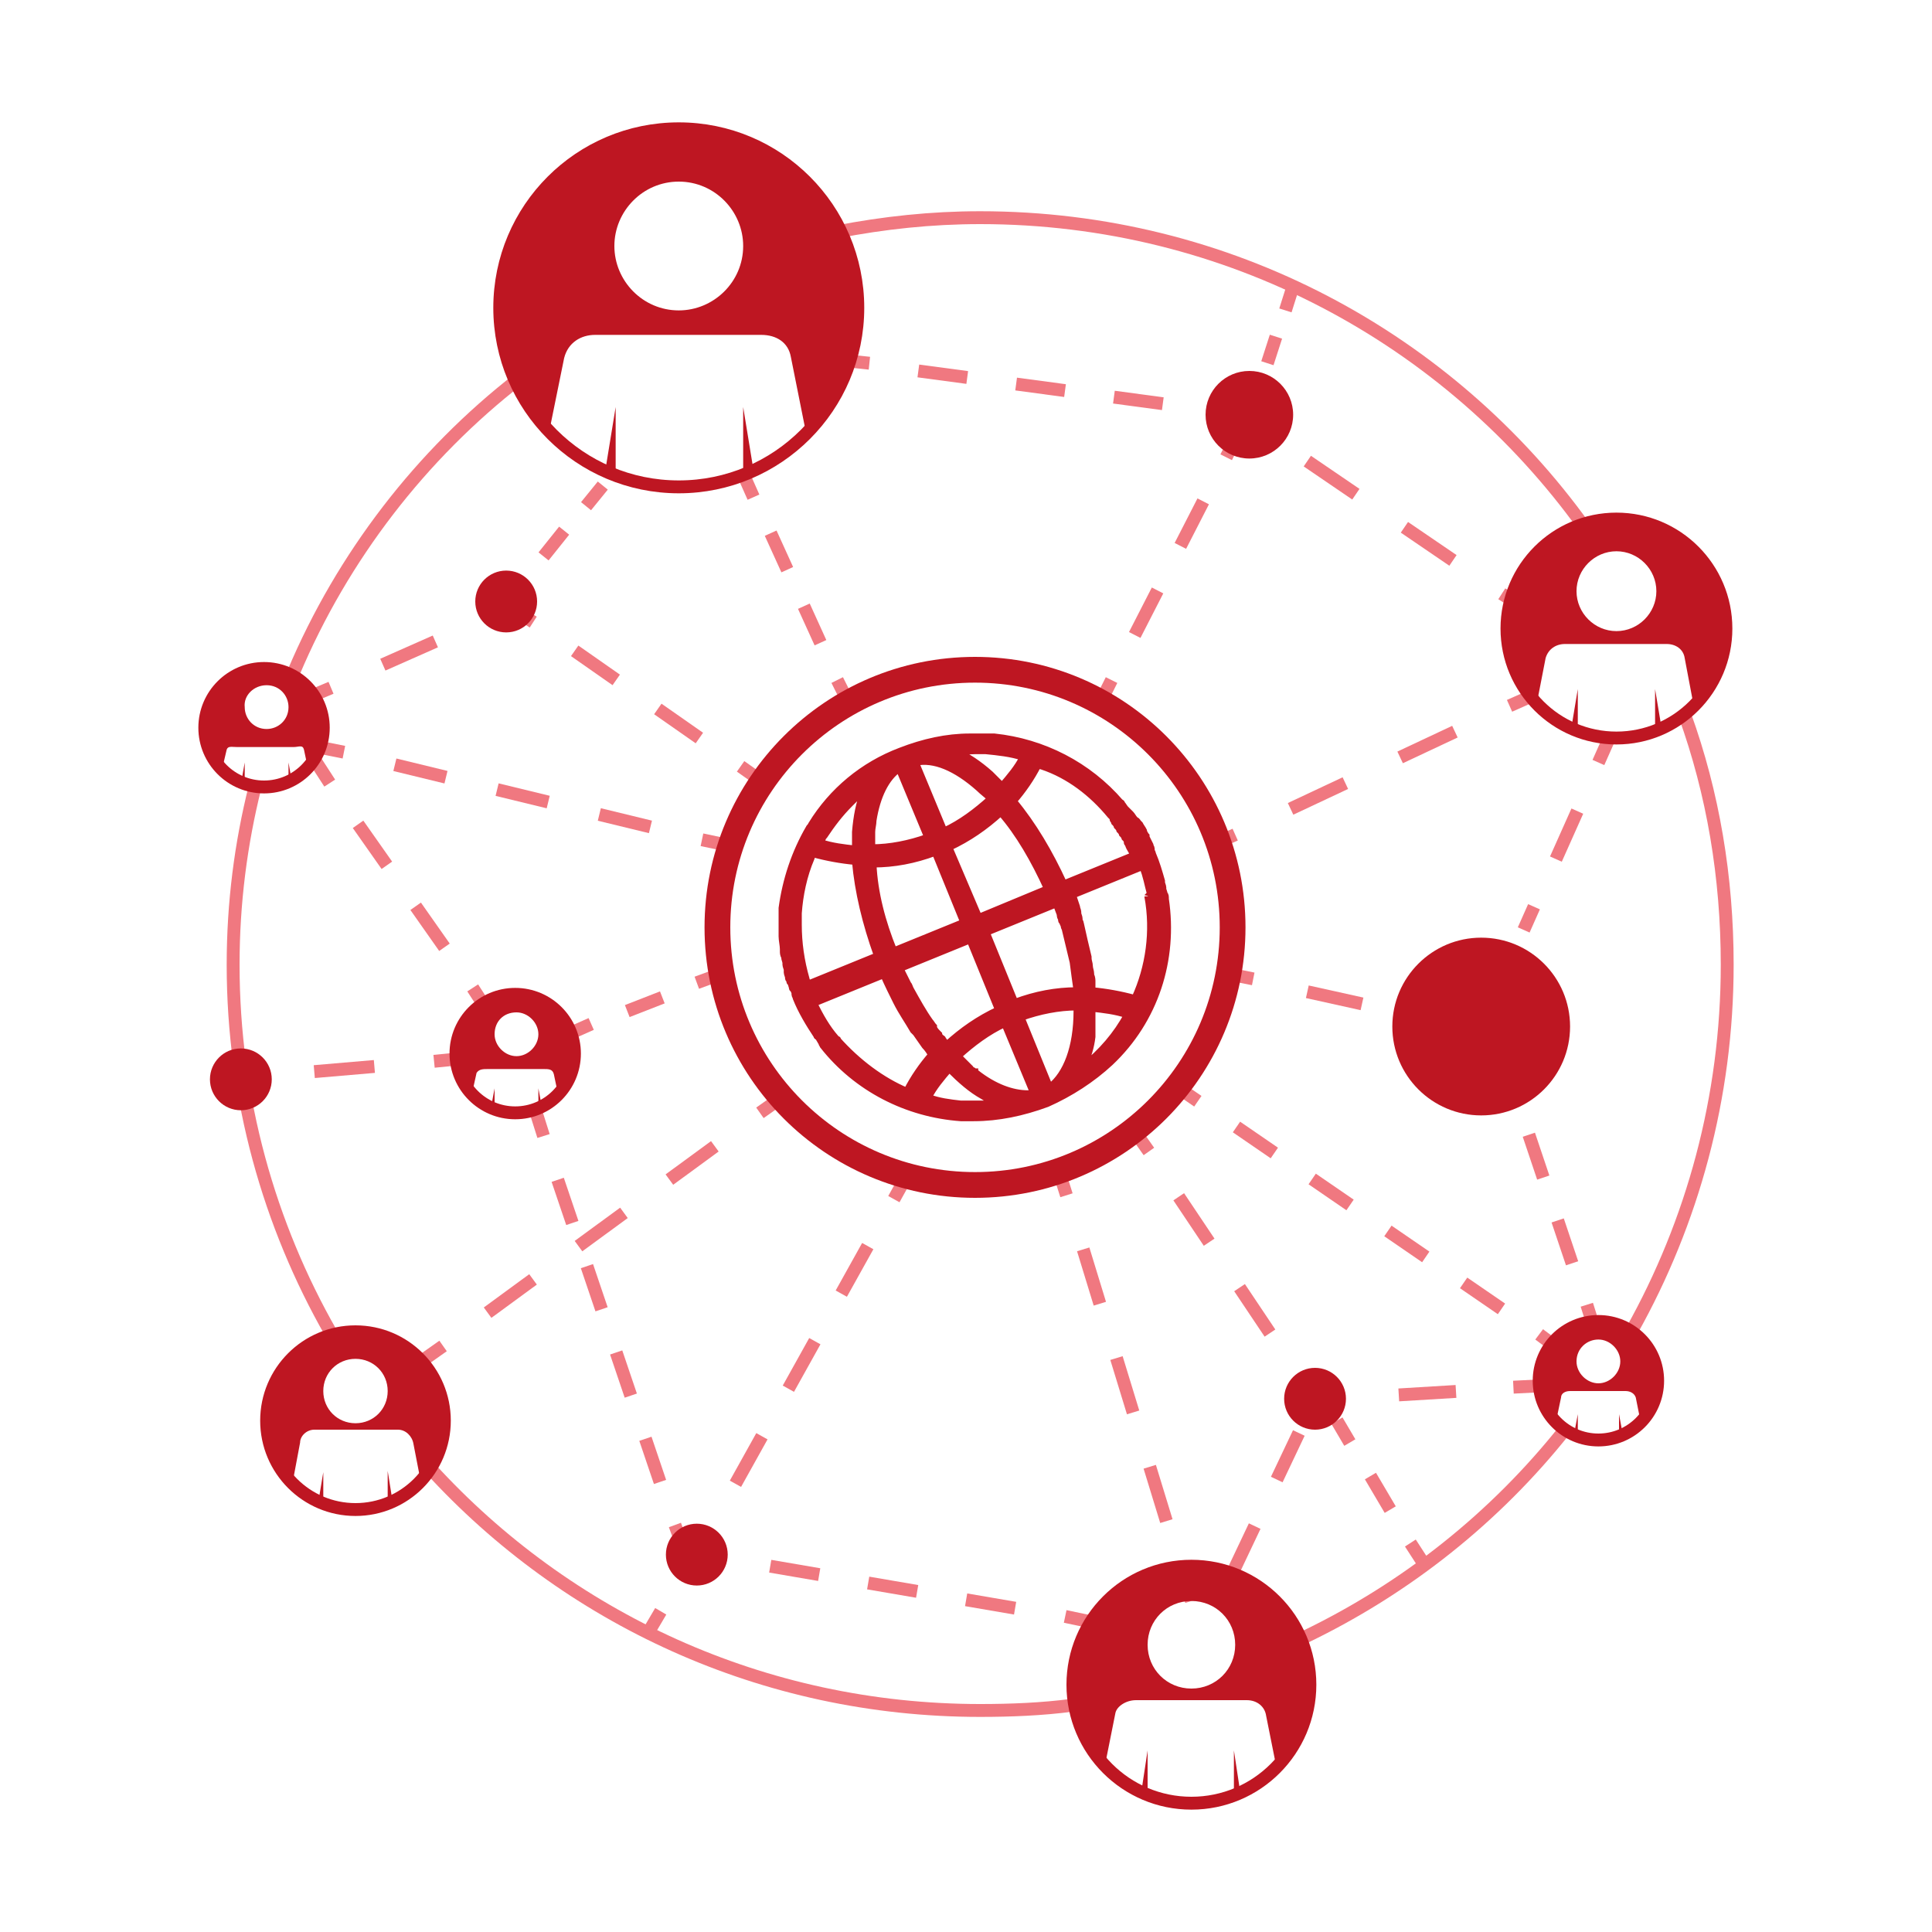 <?xml version="1.0" encoding="utf-8"?>
<!-- Generator: Adobe Illustrator 19.0.1, SVG Export Plug-In . SVG Version: 6.00 Build 0)  -->
<svg version="1.1" id="_x30_3_x5F_ad" xmlns="http://www.w3.org/2000/svg" xmlns:xlink="http://www.w3.org/1999/xlink" x="0px"
	 y="0px" viewBox="0 0 150 150" style="enable-background:new 0 0 150 150;" xml:space="preserve">
<style type="text/css">
	.st0{fill:none;stroke:#F07880;stroke-miterlimit:10;}
	.st1{fill:#F9FAFA;}
	.st2{fill:none;stroke:#F07880;stroke-miterlimit:10;stroke-dasharray:3.114,3.114;}
	.st3{fill:none;stroke:#F07880;stroke-miterlimit:10;stroke-dasharray:3.886,3.886;}
	.st4{fill:none;stroke:#F07880;stroke-miterlimit:10;stroke-dasharray:4.373,4.373;}
	.st5{fill:none;stroke:#F07880;stroke-miterlimit:10;stroke-dasharray:4.084,4.084;}
	.st6{fill:none;stroke:#F07880;stroke-miterlimit:10;stroke-dasharray:4.699,4.699;}
	.st7{fill:none;stroke:#F07880;stroke-miterlimit:10;stroke-dasharray:4.348,4.348;}
	.st8{fill:none;stroke:#F07880;stroke-miterlimit:10;stroke-dasharray:4.413,4.413;}
	.st9{fill:none;stroke:#F07880;stroke-miterlimit:10;stroke-dasharray:3.889,3.889;}
	.st10{fill:none;stroke:#F07880;stroke-miterlimit:10;stroke-dasharray:4.08,4.08;}
	.st11{fill:none;stroke:#F07880;stroke-miterlimit:10;stroke-dasharray:3.51,3.51;}
	.st12{fill:none;stroke:#F07880;stroke-miterlimit:10;stroke-dasharray:3.565,3.565;}
	.st13{fill:none;stroke:#F07880;stroke-miterlimit:10;stroke-dasharray:4.224,4.224;}
	.st14{fill:none;stroke:#F07880;stroke-miterlimit:10;stroke-dasharray:3.858,3.858;}
	.st15{fill:none;stroke:#F07880;stroke-miterlimit:10;stroke-dasharray:3.83,3.83;}
	.st16{fill:none;stroke:#F07880;stroke-miterlimit:10;stroke-dasharray:4.562,4.562;}
	.st17{fill:none;stroke:#F07880;stroke-miterlimit:10;stroke-dasharray:2.559,2.559;}
	.st18{fill:none;stroke:#F07880;stroke-miterlimit:10;stroke-dasharray:4.45,4.45;}
	.st19{fill:none;stroke:#F07880;stroke-miterlimit:10;stroke-dasharray:4.245,4.245;}
	.st20{fill:none;stroke:#F07880;stroke-miterlimit:10;stroke-dasharray:3.938,3.938;}
	.st21{fill:none;stroke:#F07880;stroke-miterlimit:10;stroke-dasharray:4.458,4.458;}
	.st22{fill:none;stroke:#F07880;stroke-miterlimit:10;stroke-dasharray:3.538,3.538;}
	.st23{fill:none;stroke:#F07880;stroke-miterlimit:10;stroke-dasharray:4.684,4.684;}
	.st24{fill:none;stroke:#F07880;stroke-miterlimit:10;stroke-dasharray:2.923,2.923;}
	.st25{fill:none;stroke:#F07880;stroke-miterlimit:10;stroke-dasharray:2.165,2.165;}
	.st26{fill:none;stroke:#F07880;stroke-miterlimit:10;stroke-dasharray:3.026,3.026;}
	.st27{fill:#F9FAFA;stroke:#F07880;stroke-miterlimit:10;stroke-dasharray:4;}
	.st28{fill:none;stroke:#BE1622;stroke-width:2;stroke-miterlimit:10;}
	.st29{fill-rule:evenodd;clip-rule:evenodd;fill:#BE1622;}
	.st30{fill:#BE1622;}
	.st31{fill:#BE1622;stroke:#BE1622;stroke-width:0.5;stroke-miterlimit:10;}
	.st32{fill-rule:evenodd;clip-rule:evenodd;fill:none;stroke:#BE1622;stroke-miterlimit:10;}
</style>
<g>
	<path class="st0" d="M130.8,55.5c2.2,6.1,3.3,12.6,3.3,19.4c0,10.3-2.7,20-7.4,28.4"/>
	<path class="st0" d="M65,18c3.6-0.7,7.3-1.1,11.1-1.1c19.3,0,36.4,9.4,46.9,24"/>
	<path class="st0" d="M22.8,52.2c3.8-9,9.9-16.9,17.5-22.8"/>
	<path class="st0" d="M25.7,103.5c-4.8-8.4-7.6-18.2-7.6-28.6c0-4.8,0.6-9.4,1.7-13.8"/>
	<path class="st0" d="M83.2,132.4c-2.3,0.3-4.7,0.4-7.1,0.4c-16.9,0-32.1-7.2-42.7-18.8"/>
	<path class="st0" d="M121.5,111c-5.4,6.8-12.3,12.3-20.2,16.1"/>
	<g>
		<line class="st1" x1="65.9" y1="54.6" x2="57.7" y2="36.8"/>
		<g>
			<line class="st0" x1="65.9" y1="54.6" x2="65" y2="52.8"/>
			<line class="st2" x1="63.7" y1="49.9" x2="59.2" y2="40"/>
			<line class="st0" x1="58.5" y1="38.6" x2="57.7" y2="36.8"/>
		</g>
	</g>
	<g>
		<line class="st1" x1="85.4" y1="54.6" x2="96.1" y2="33.7"/>
		<g>
			<line class="st0" x1="85.4" y1="54.6" x2="86.3" y2="52.8"/>
			<line class="st3" x1="88.1" y1="49.3" x2="94.3" y2="37.2"/>
			<line class="st0" x1="95.2" y1="35.5" x2="96.1" y2="33.7"/>
		</g>
	</g>
	<g>
		<line class="st1" x1="60.7" y1="85.2" x2="32.7" y2="105.7"/>
		<g>
			<line class="st0" x1="60.7" y1="85.2" x2="59" y2="86.4"/>
			<line class="st4" x1="55.5" y1="89" x2="36.1" y2="103.2"/>
			<line class="st0" x1="34.4" y1="104.5" x2="32.7" y2="105.7"/>
		</g>
	</g>
	<g>
		<line class="st1" x1="56.4" y1="65.6" x2="24.7" y2="58"/>
		<g>
			<line class="st0" x1="56.4" y1="65.6" x2="54.5" y2="65.2"/>
			<line class="st5" x1="50.5" y1="64.2" x2="28.7" y2="58.9"/>
			<line class="st0" x1="26.7" y1="58.4" x2="24.7" y2="58"/>
		</g>
	</g>
	<g>
		<line class="st1" x1="94.1" y1="65.6" x2="119" y2="54"/>
		<g>
			<line class="st0" x1="94.1" y1="65.6" x2="95.9" y2="64.8"/>
			<line class="st6" x1="100.2" y1="62.8" x2="115.1" y2="55.8"/>
			<line class="st0" x1="117.2" y1="54.8" x2="119" y2="54"/>
		</g>
	</g>
	<g>
		<line class="st1" x1="95.3" y1="75.6" x2="120.5" y2="81.2"/>
		<g>
			<line class="st0" x1="95.3" y1="75.6" x2="97.3" y2="76"/>
			<line class="st7" x1="101.5" y1="77" x2="116.4" y2="80.3"/>
			<line class="st0" x1="118.5" y1="80.8" x2="120.5" y2="81.2"/>
		</g>
	</g>
	<g>
		<line class="st1" x1="82.2" y1="90.9" x2="92.5" y2="124.3"/>
		<g>
			<line class="st0" x1="82.2" y1="90.9" x2="82.8" y2="92.8"/>
			<line class="st8" x1="84.1" y1="97" x2="91.2" y2="120.2"/>
			<line class="st0" x1="91.9" y1="122.4" x2="92.5" y2="124.3"/>
		</g>
	</g>
	<g>
		<line class="st1" x1="24.5" y1="59.1" x2="37.8" y2="78.4"/>
		<g>
			<line class="st0" x1="24.5" y1="59.1" x2="25.6" y2="60.8"/>
			<line class="st9" x1="27.8" y1="64" x2="35.6" y2="75.1"/>
			<line class="st0" x1="36.7" y1="76.7" x2="37.8" y2="78.4"/>
		</g>
	</g>
	<g>
		<line class="st1" x1="118.3" y1="72.2" x2="124.9" y2="57.4"/>
		<g>
			<line class="st0" x1="118.3" y1="72.2" x2="119.1" y2="70.4"/>
			<line class="st10" x1="120.8" y1="66.7" x2="123.3" y2="61.1"/>
			<line class="st0" x1="124.1" y1="59.2" x2="124.9" y2="57.4"/>
		</g>
	</g>
	<g>
		<line class="st1" x1="116.9" y1="82.8" x2="123.8" y2="103.2"/>
		<g>
			<line class="st0" x1="116.9" y1="82.8" x2="117.5" y2="84.7"/>
			<line class="st11" x1="118.7" y1="88.1" x2="122.6" y2="99.7"/>
			<line class="st0" x1="123.2" y1="101.3" x2="123.8" y2="103.2"/>
		</g>
	</g>
	<g>
		<line class="st1" x1="91.4" y1="84.4" x2="121.1" y2="104.8"/>
		<g>
			<line class="st0" x1="91.4" y1="84.4" x2="93" y2="85.5"/>
			<line class="st12" x1="96" y1="87.5" x2="118" y2="102.6"/>
			<line class="st0" x1="119.5" y1="103.6" x2="121.1" y2="104.8"/>
		</g>
	</g>
	<g>
		<line class="st1" x1="54.1" y1="120.7" x2="70.4" y2="91.3"/>
		<g>
			<line class="st0" x1="54.1" y1="120.7" x2="55" y2="118.9"/>
			<line class="st13" x1="57.1" y1="115.2" x2="68.4" y2="94.9"/>
			<line class="st0" x1="69.4" y1="93.1" x2="70.4" y2="91.3"/>
		</g>
	</g>
	<g>
		<line class="st1" x1="54.1" y1="120.7" x2="84.6" y2="125.9"/>
		<g>
			<line class="st0" x1="54.1" y1="120.7" x2="56" y2="121"/>
			<line class="st14" x1="59.8" y1="121.6" x2="80.8" y2="125.2"/>
			<line class="st0" x1="82.7" y1="125.5" x2="84.6" y2="125.9"/>
		</g>
	</g>
	<g>
		<line class="st1" x1="65.6" y1="28" x2="96.1" y2="32.2"/>
		<g>
			<line class="st0" x1="65.6" y1="28" x2="67.5" y2="28.2"/>
			<line class="st15" x1="71.3" y1="28.8" x2="92.2" y2="31.6"/>
			<line class="st0" x1="94.1" y1="31.9" x2="96.1" y2="32.2"/>
		</g>
	</g>
	<g>
		<line class="st1" x1="96.1" y1="32.2" x2="118.3" y2="47.2"/>
		<g>
			<line class="st0" x1="96.1" y1="32.2" x2="97.7" y2="33.3"/>
			<line class="st16" x1="101.5" y1="35.8" x2="114.7" y2="44.8"/>
			<line class="st0" x1="116.6" y1="46.1" x2="118.3" y2="47.2"/>
		</g>
	</g>
	<g>
		<line class="st1" x1="46.8" y1="37.7" x2="39.3" y2="46.7"/>
		<g>
			<line class="st0" x1="46.8" y1="37.7" x2="45.5" y2="39.3"/>
			<line class="st17" x1="43.8" y1="41.2" x2="41.4" y2="44.2"/>
			<line class="st0" x1="40.6" y1="45.2" x2="39.3" y2="46.7"/>
		</g>
	</g>
	<g>
		<line class="st1" x1="102.1" y1="108.6" x2="119.5" y2="107.6"/>
		<g>
			<line class="st0" x1="102.1" y1="108.6" x2="104.1" y2="108.5"/>
			<line class="st18" x1="108.6" y1="108.3" x2="115.2" y2="107.9"/>
			<line class="st0" x1="117.5" y1="107.7" x2="119.5" y2="107.6"/>
		</g>
	</g>
	<g>
		<line class="st1" x1="102.1" y1="108.6" x2="88" y2="87.7"/>
		<g>
			<line class="st0" x1="102.1" y1="108.6" x2="101" y2="107"/>
			<line class="st19" x1="98.6" y1="103.5" x2="90.3" y2="91.1"/>
			<line class="st0" x1="89.2" y1="89.4" x2="88" y2="87.7"/>
		</g>
	</g>
	<g>
		<line class="st1" x1="59.2" y1="60.7" x2="39.7" y2="47.2"/>
		<g>
			<line class="st0" x1="59.2" y1="60.7" x2="57.5" y2="59.5"/>
			<line class="st20" x1="54.3" y1="57.3" x2="43" y2="49.4"/>
			<line class="st0" x1="41.4" y1="48.3" x2="39.7" y2="47.2"/>
		</g>
	</g>
	<g>
		<line class="st1" x1="39.7" y1="47.2" x2="23.8" y2="54.2"/>
		<g>
			<line class="st0" x1="39.7" y1="47.2" x2="37.9" y2="48"/>
			<line class="st21" x1="33.8" y1="49.8" x2="27.7" y2="52.5"/>
			<line class="st0" x1="25.7" y1="53.4" x2="23.8" y2="54.2"/>
		</g>
	</g>
	<g>
		<line class="st1" x1="41.6" y1="86.3" x2="53.1" y2="120.3"/>
		<g>
			<line class="st0" x1="41.6" y1="86.3" x2="42.2" y2="88.2"/>
			<line class="st22" x1="43.3" y1="91.6" x2="51.8" y2="116.7"/>
			<line class="st0" x1="52.4" y1="118.4" x2="53.1" y2="120.3"/>
		</g>
	</g>
	<g>
		<line class="st1" x1="17.7" y1="83.8" x2="35.7" y2="82.2"/>
		<g>
			<line class="st0" x1="17.7" y1="83.8" x2="19.7" y2="83.7"/>
			<line class="st23" x1="24.4" y1="83.2" x2="31.4" y2="82.6"/>
			<line class="st0" x1="33.7" y1="82.4" x2="35.7" y2="82.2"/>
		</g>
	</g>
	<g>
		<line class="st1" x1="44.1" y1="80.3" x2="56" y2="75.6"/>
		<g>
			<line class="st0" x1="44.1" y1="80.3" x2="45.9" y2="79.5"/>
			<line class="st24" x1="48.7" y1="78.5" x2="52.8" y2="76.9"/>
			<line class="st0" x1="54.1" y1="76.3" x2="56" y2="75.6"/>
		</g>
	</g>
	<g>
		<line class="st1" x1="97" y1="32.2" x2="100.4" y2="22.2"/>
		<g>
			<line class="st0" x1="97" y1="32.2" x2="97.7" y2="30.3"/>
			<line class="st25" x1="98.4" y1="28.2" x2="99.4" y2="25.1"/>
			<line class="st0" x1="99.8" y1="24.1" x2="100.4" y2="22.2"/>
		</g>
	</g>
	<g>
		<line class="st1" x1="103.8" y1="110.3" x2="110.6" y2="121.5"/>
		<g>
			<line class="st0" x1="103.8" y1="110.3" x2="104.8" y2="112"/>
			<line class="st26" x1="106.4" y1="114.6" x2="108.7" y2="118.5"/>
			<line class="st0" x1="109.5" y1="119.8" x2="110.6" y2="121.5"/>
		</g>
	</g>
	<line class="st27" x1="95.7" y1="122.1" x2="102.1" y2="108.6"/>
	<g>
		<line class="st1" x1="54.1" y1="120.7" x2="50.3" y2="126.8"/>
		<g>
			<line class="st0" x1="54.1" y1="120.7" x2="53" y2="122.4"/>
			<line class="st0" x1="51.3" y1="125.1" x2="50.3" y2="126.8"/>
		</g>
	</g>
	<g>
		<circle class="st28" cx="75.7" cy="72" r="20"/>
	</g>
	<g>
		<circle class="st29" cx="115" cy="79.7" r="6.9"/>
		<circle class="st30" cx="18.7" cy="83.8" r="2.4"/>
		<circle class="st30" cx="102.1" cy="108.6" r="2.4"/>
		<circle class="st30" cx="39.3" cy="46.7" r="2.4"/>
		<circle class="st30" cx="97" cy="32.2" r="3.4"/>
		<circle class="st30" cx="54.1" cy="120.7" r="2.4"/>
	</g>
	<g>
		<path class="st31" d="M90.5,69.8C90.5,69.8,90.5,69.8,90.5,69.8c0-0.2,0-0.3-0.1-0.4c0-0.1-0.1-0.3-0.1-0.4c0,0,0-0.1,0-0.1
			c0-0.1-0.1-0.3-0.1-0.4c0,0,0-0.1,0-0.1c-0.2-0.7-0.4-1.4-0.7-2.1c0-0.1-0.1-0.2-0.1-0.3c0,0,0,0,0-0.1c0-0.1-0.1-0.2-0.1-0.3
			c0,0,0,0,0,0c-0.1-0.2-0.2-0.4-0.3-0.6c0,0,0-0.1,0-0.1c-0.1-0.1-0.1-0.2-0.2-0.3c0,0,0-0.1,0-0.1c-0.1-0.2-0.2-0.3-0.3-0.5
			c0,0-0.1-0.1-0.1-0.1c-0.1-0.1-0.1-0.2-0.2-0.2c0,0-0.1-0.1-0.1-0.1c-0.1-0.1-0.2-0.3-0.3-0.4c0,0-0.1-0.1-0.1-0.1
			c-0.1-0.1-0.1-0.1-0.2-0.2c0,0-0.1-0.1-0.1-0.1c-0.1-0.1-0.2-0.3-0.3-0.4c0,0,0-0.1-0.1-0.1c-2.5-2.9-6-4.7-9.8-5.1
			c-0.1,0-0.2,0-0.2,0c-0.1,0-0.1,0-0.2,0c-0.2,0-0.3,0-0.5,0c0,0-0.1,0-0.1,0c-0.3,0-0.6,0-0.9,0c-1.8,0-3.6,0.4-5.4,1.1
			C67,59.4,64.6,61.4,63,64c0,0.1-0.1,0.1-0.1,0.2c0,0,0,0.1-0.1,0.1c-1.1,1.9-1.8,4-2.1,6.2c0,0,0,0,0,0c0,0.1,0,0.2,0,0.3
			c0,0.1,0,0.1,0,0.2c0,0.1,0,0.2,0,0.2c0,0.1,0,0.3,0,0.4c0,0,0,0.1,0,0.1c0,0.1,0,0.3,0,0.4c0,0,0,0,0,0c0,0.2,0,0.3,0,0.5
			c0,0,0,0,0,0.1c0,0.3,0.1,0.7,0.1,1c0,0,0,0,0,0.1c0,0.2,0,0.3,0.1,0.5c0,0,0,0,0,0c0,0.2,0.1,0.3,0.1,0.5c0,0,0,0.1,0,0.1
			c0,0.1,0.1,0.3,0.1,0.4c0,0.1,0,0.1,0,0.2c0,0.1,0.1,0.3,0.1,0.4c0,0.1,0,0.1,0.1,0.2c0,0.1,0,0.2,0.1,0.2c0,0.1,0.1,0.3,0.1,0.4
			c0,0,0,0.1,0.1,0.1c0,0.1,0.1,0.2,0.1,0.3c0,0,0,0.1,0,0.1c0,0.1,0.1,0.2,0.1,0.3c0.4,1,1,2,1.6,2.9c0,0,0,0.1,0.1,0.1
			c0.1,0.1,0.1,0.2,0.2,0.3c0,0.1,0.1,0.1,0.1,0.2c0,0.1,0.1,0.1,0.1,0.2c2.6,3.3,6.5,5.3,10.7,5.6c0.1,0,0.2,0,0.3,0
			c0.1,0,0.1,0,0.2,0c0.2,0,0.3,0,0.5,0c0,0,0,0,0,0c0,0,0,0,0,0c1.9,0,3.8-0.4,5.7-1.1c1.8-0.8,3.5-1.9,4.9-3.2
			C89.7,79.2,91.2,74.5,90.5,69.8z M80,84.9C80,84.9,80,84.9,80,84.9c-0.1,0-0.2,0-0.2,0c-1.2,0-2.6-0.5-4-1.6c0,0-0.1,0-0.1-0.1
			c-0.1,0-0.1-0.1-0.2-0.1c-0.1-0.1-0.2-0.1-0.2-0.2c0,0-0.1-0.1-0.1-0.1c0,0-0.1-0.1-0.1-0.1c0,0-0.1-0.1-0.1-0.1
			c0,0-0.1-0.1-0.1-0.1c0,0,0,0-0.1-0.1c-0.1-0.1-0.3-0.3-0.4-0.4c1.1-1,2.3-1.9,3.6-2.5l2.2,5.3C80.2,84.9,80.1,84.9,80,84.9z
			 M76.1,85.7C76,85.7,76,85.7,76.1,85.7c-0.2,0-0.3,0-0.3,0c0,0-0.1,0-0.1,0c-0.1,0-0.2,0-0.3,0c-0.1,0-0.1,0-0.2,0
			c-0.1,0-0.2,0-0.3,0c-0.1,0-0.2,0-0.2,0c0,0-0.1,0-0.1,0c-0.9-0.1-1.7-0.2-2.5-0.5c0.4-0.8,1-1.5,1.6-2.2c0.9,0.9,1.7,1.6,2.6,2.1
			c0.3,0.2,0.7,0.4,1,0.5C76.8,85.7,76.4,85.7,76.1,85.7z M65,80.7c0,0-0.1-0.1-0.1-0.1c-0.7-0.8-1.2-1.7-1.7-2.7l5.4-2.2
			c0.3,0.7,0.7,1.5,1,2.1c0,0,0,0,0,0c0.4,0.8,0.9,1.5,1.3,2.2c0,0,0,0,0,0c0,0,0.1,0.1,0.1,0.1c0,0,0.1,0.1,0.1,0.1
			c0.2,0.3,0.5,0.7,0.7,1c0,0,0,0,0,0c0.2,0.2,0.4,0.5,0.5,0.7c-0.7,0.8-1.4,1.8-1.9,2.8C68.5,83.9,66.6,82.5,65,80.7
			C65.1,80.7,65,80.7,65,80.7z M62.7,76.3C62.7,76.3,62.7,76.3,62.7,76.3c0-0.1-0.1-0.2-0.1-0.3c0,0,0,0,0,0
			c-0.4-1.4-0.6-2.8-0.6-4.2c0,0,0,0,0-0.1c0-0.1,0-0.2,0-0.2c0,0,0-0.1,0-0.1c0-0.1,0-0.1,0-0.2c0-0.1,0-0.1,0-0.2c0,0,0,0,0-0.1
			c0.1-1.4,0.4-2.9,1-4.3c0-0.1,0.1-0.2,0.1-0.3c1.1,0.3,2.2,0.5,3.3,0.6c0.2,2.3,0.8,4.8,1.7,7.3l-5.4,2.2c0-0.1,0-0.1-0.1-0.2
			C62.7,76.5,62.7,76.4,62.7,76.3z M63.9,65c0,0,0.1-0.1,0.1-0.1c0.6-0.9,1.2-1.7,2-2.5c0.4-0.4,0.7-0.7,1.1-1
			c-0.4,0.9-0.6,2-0.7,3.2c0,0.1,0,0.3,0,0.4c0,0.3,0,0.6,0,0.9c-0.9-0.1-1.8-0.2-2.7-0.5c0-0.1,0.1-0.1,0.1-0.2
			C63.9,65.1,63.9,65,63.9,65z M75.8,58.3C75.8,58.3,75.8,58.3,75.8,58.3c0.3,0,0.4,0,0.6,0c0,0,0.1,0,0.1,0c1,0.1,2,0.2,2.9,0.5
			c-0.4,0.8-1,1.5-1.6,2.2c-0.3-0.3-0.6-0.6-0.9-0.9c-0.9-0.8-1.8-1.4-2.7-1.8C74.7,58.4,75.2,58.3,75.8,58.3z M86.2,63.3
			c0.1,0.1,0.1,0.1,0.2,0.2c0,0,0,0,0,0.1c0,0.1,0.1,0.1,0.1,0.2c0,0,0,0.1,0.1,0.1c0,0.1,0.1,0.1,0.1,0.2c0,0,0,0.1,0.1,0.1
			c0,0.1,0.1,0.1,0.1,0.2c0,0,0,0.1,0.1,0.1c0,0.1,0.1,0.1,0.1,0.2c0,0,0,0.1,0.1,0.1c0,0.1,0.1,0.1,0.1,0.2c0,0,0,0.1,0.1,0.1
			c0,0.1,0.1,0.1,0.1,0.2c0,0,0,0,0,0.1c0,0.1,0.1,0.1,0.1,0.2c0,0,0,0,0,0c0.1,0.3,0.3,0.5,0.4,0.8l-5.4,2.2
			c-1.1-2.4-2.4-4.6-3.9-6.4c0.7-0.8,1.4-1.8,1.9-2.8c0.1,0,0.2,0.1,0.3,0.1C83,60.2,84.8,61.6,86.2,63.3
			C86.2,63.3,86.2,63.3,86.2,63.3z M89.1,69.6C89.1,69.7,89.1,69.7,89.1,69.6c0.5,2.7,0.1,5.5-1,7.9c-1.1-0.3-2.2-0.5-3.3-0.6
			c0,0,0-0.1,0-0.1c0-0.1,0-0.3,0-0.4c0-0.1,0-0.1,0-0.2c0-0.1,0-0.3-0.1-0.5c0,0,0-0.1,0-0.1c0-0.2-0.1-0.4-0.1-0.6c0,0,0,0,0,0
			c0-0.2-0.1-0.4-0.1-0.6c0,0,0,0,0-0.1c0,0,0,0,0,0c-0.2-0.8-0.4-1.7-0.6-2.6c0,0,0,0,0,0c0-0.1-0.1-0.2-0.1-0.3c0,0,0-0.1,0-0.1
			c0-0.1-0.1-0.3-0.1-0.4c0,0,0-0.1,0-0.1c0-0.1-0.1-0.3-0.1-0.4c0,0,0,0,0,0c-0.1-0.3-0.2-0.6-0.3-0.9l5.4-2.2
			c0.3,0.7,0.4,1.4,0.6,2.1C89.1,69.6,89.1,69.6,89.1,69.6z M83.6,78.5c0,2.8-0.8,4.9-2.1,5.9L79.3,79c1.4-0.5,2.9-0.8,4.3-0.8
			C83.6,78.3,83.6,78.4,83.6,78.5C83.6,78.5,83.6,78.5,83.6,78.5z M69.8,59.7l2.2,5.3c-1.4,0.5-2.9,0.8-4.3,0.8c0-0.4,0-0.8,0-1.2
			c0-0.3,0.1-0.6,0.1-0.9C68.1,61.8,68.8,60.4,69.8,59.7z M67.8,67.1c1.6,0,3.2-0.3,4.8-0.9l2.2,5.4l-5.4,2.2
			C68.5,71.6,67.9,69.3,67.8,67.1z M76,71.2l-2.3-5.4c1.5-0.7,2.8-1.6,4-2.7c1.4,1.6,2.6,3.7,3.6,5.9L76,71.2z M83.3,74.7
			c0.1,0.8,0.2,1.5,0.3,2.2c-1.6,0-3.2,0.3-4.8,0.9l-2.2-5.4l5.4-2.2c0.1,0.3,0.2,0.5,0.3,0.8c0,0,0,0,0,0.1c0,0.1,0.1,0.2,0.1,0.3
			c0,0.1,0,0.1,0.1,0.2c0,0.1,0.1,0.2,0.1,0.3c0,0.1,0.1,0.2,0.1,0.3C82.9,73,83.1,73.9,83.3,74.7C83.3,74.7,83.3,74.7,83.3,74.7z
			 M70.7,76.8C70.7,76.8,70.7,76.8,70.7,76.8c-0.1-0.2-0.1-0.3-0.2-0.4c0,0,0,0,0,0c-0.2-0.4-0.4-0.8-0.6-1.2l5.4-2.2l2.2,5.4
			c-1.5,0.7-2.8,1.6-4,2.7c-0.1-0.1-0.2-0.3-0.3-0.4c0,0,0-0.1-0.1-0.1c-0.1-0.1-0.2-0.2-0.2-0.3c0,0-0.1-0.1-0.1-0.1
			c-0.1-0.1-0.2-0.2-0.3-0.4c0,0,0,0,0-0.1c-0.1-0.1-0.2-0.3-0.3-0.4C71.7,78.6,71.2,77.7,70.7,76.8z M84.8,80.5
			C84.8,80.5,84.8,80.4,84.8,80.5c0-0.1,0-0.2,0-0.3c0-0.1,0-0.1,0-0.2c0-0.1,0-0.1,0-0.2c0-0.1,0-0.2,0-0.2c0,0,0,0,0,0
			c0,0,0-0.1,0-0.1c0-0.2,0-0.3,0-0.5c0,0,0-0.1,0-0.1c0-0.2,0-0.4,0-0.6c0.9,0.1,1.8,0.2,2.7,0.5c-0.8,1.5-2,2.9-3.4,4
			C84.5,82,84.7,81.3,84.8,80.5z M76,61.2c0.3,0.3,0.6,0.5,0.9,0.8c-1.1,1-2.3,1.9-3.6,2.5l-2.2-5.3C72.5,58.9,74.2,59.6,76,61.2z"
			/>
	</g>
	<g>
		<g>
			<path class="st30" d="M38.1,86.1c0.1,0,0.2,0.1,0.3,0.1l0-1.7L38.1,86.1z"/>
			<path class="st30" d="M37.9,83h4.3c0.4,0,0.7,0,0.8,0.4l0.4,1.9c0.8-0.8,1.3-2.1,1.3-3.3c0-2.6-2.1-4.7-4.7-4.7s-4.7,2.1-4.7,4.6
				c0,1.3,0.5,2.4,1.3,3.2l0.4-1.8C37.2,83,37.5,83,37.9,83z M40.1,78.6c0.9,0,1.7,0.8,1.7,1.7c0,0.9-0.8,1.7-1.7,1.7
				c-0.9,0-1.7-0.8-1.7-1.7C38.4,79.3,39.1,78.6,40.1,78.6z"/>
			<path class="st30" d="M41.8,86.2c0.1,0,0.2-0.1,0.3-0.1l-0.3-1.6L41.8,86.2z"/>
		</g>
		<g>
			<path class="st30" d="M47,36.5c0.3,0.1,0.5,0.2,0.8,0.3l0-5.2L47,36.5z"/>
			<path class="st30" d="M46.2,26h12.9c1.2,0,2.1,0.6,2.3,1.7l1.2,6c2.4-2.5,3.9-6,3.9-9.7c0-7.7-6.2-13.9-13.9-13.9
				s-13.9,6.2-13.9,13.9c0,3.8,1.5,7.2,3.9,9.7l1.2-5.9C44.1,26.6,45.1,26,46.2,26z M52.7,14.1c2.8,0,5,2.3,5,5c0,2.8-2.3,5-5,5
				c-2.8,0-5-2.3-5-5C47.7,16.4,49.9,14.1,52.7,14.1z"/>
			<path class="st30" d="M57.7,36.8c0.3-0.1,0.5-0.2,0.8-0.3l-0.8-4.9L57.7,36.8z"/>
		</g>
		<g>
			<path class="st30" d="M122.2,111.4c0.1,0,0.2,0.1,0.3,0.1l0-1.7L122.2,111.4z"/>
			<path class="st30" d="M121.9,108h4.3c0.4,0,0.7,0.2,0.8,0.5l0.4,2c0.8-0.8,1.3-2,1.3-3.3c0-2.6-2.1-4.6-4.6-4.6s-4.6,2.1-4.6,4.6
				c0,1.3,0.5,2.4,1.3,3.2l0.4-1.9C121.2,108.2,121.5,108,121.9,108z M124.1,104c0.9,0,1.7,0.8,1.7,1.7c0,0.9-0.8,1.7-1.7,1.7
				c-0.9,0-1.7-0.8-1.7-1.7C122.4,104.7,123.2,104,124.1,104z"/>
			<path class="st30" d="M125.7,111.5c0.1,0,0.2-0.1,0.3-0.1l-0.3-1.6L125.7,111.5z"/>
		</g>
		<g>
			<path class="st30" d="M88.6,139.2c0.2,0.1,0.3,0.1,0.5,0.2l0-3.5L88.6,139.2z"/>
			<path class="st30" d="M88.2,132h8.6c0.8,0,1.4,0.5,1.5,1.2l0.8,4c1.6-1.7,2.6-4,2.6-6.5c0-5.1-4.1-9.3-9.2-9.3s-9.3,4.1-9.3,9.2
				c0,2.5,1,4.8,2.6,6.4l0.8-4C86.7,132.5,87.4,132,88.2,132z M92.5,124.3c1.9,0,3.4,1.5,3.4,3.4c0,1.9-1.5,3.4-3.4,3.4
				c-1.9,0-3.4-1.5-3.4-3.4C89.1,125.8,90.6,124.3,92.5,124.3z"/>
			<path class="st30" d="M95.8,139.4c0.2-0.1,0.3-0.1,0.5-0.2l-0.5-3.3L95.8,139.4z"/>
		</g>
		<g>
			<path class="st30" d="M24.7,116.7c0.1,0.1,0.3,0.1,0.4,0.2l0-2.6L24.7,116.7z"/>
			<path class="st30" d="M24.4,111h6.5c0.6,0,1.1,0.5,1.2,1.1l0.6,3.1c1.2-1.3,2-3,2-4.9c0-3.9-3.1-7-7-7s-7,3.1-7,7
				c0,1.9,0.8,3.6,2,4.9l0.6-3.2C23.3,111.5,23.8,111,24.4,111z M27.6,105.5c1.4,0,2.5,1.1,2.5,2.5c0,1.4-1.1,2.5-2.5,2.5
				c-1.4,0-2.5-1.1-2.5-2.5C25.1,106.6,26.2,105.5,27.6,105.5z"/>
			<path class="st30" d="M30.1,116.9c0.1-0.1,0.3-0.1,0.4-0.2l-0.4-2.5L30.1,116.9z"/>
		</g>
		<g>
			<path class="st30" d="M18.7,60.9c0.1,0,0.2,0.1,0.3,0.1l0-1.8L18.7,60.9z"/>
			<path class="st30" d="M18.4,58h4.4c0.4,0,0.7-0.2,0.8,0.2l0.4,1.9c0.8-0.9,1.4-2.1,1.4-3.4c0-2.6-2.1-4.8-4.7-4.8
				s-4.8,2.1-4.8,4.7c0,1.3,0.5,2.4,1.3,3.3l0.4-1.7C17.7,57.9,18,58,18.4,58z M20.7,53.2c1,0,1.7,0.8,1.7,1.7c0,1-0.8,1.7-1.7,1.7
				c-1,0-1.7-0.8-1.7-1.7C18.9,54,19.7,53.2,20.7,53.2z"/>
			<path class="st30" d="M22.4,61c0.1,0,0.2-0.1,0.3-0.1l-0.3-1.7L22.4,61z"/>
		</g>
		<g>
			<path class="st30" d="M121.5,50h7.9c0.7,0,1.3,0.4,1.4,1.1l0.7,3.7c1.5-1.5,2.4-3.7,2.4-6c0-4.7-3.8-8.5-8.5-8.5
				c-4.7,0-8.5,3.8-8.5,8.5c0,2.3,0.9,4.4,2.4,5.9l0.7-3.6C120.2,50.4,120.8,50,121.5,50z M125.5,42.8c1.7,0,3.1,1.4,3.1,3.1
				c0,1.7-1.4,3.1-3.1,3.1c-1.7,0-3.1-1.4-3.1-3.1C122.4,44.2,123.8,42.8,125.5,42.8z"/>
			<path class="st30" d="M122,56.5c0.2,0.1,0.3,0.1,0.5,0.2l0-3.2L122,56.5z"/>
			<path class="st30" d="M128.5,56.7c0.2-0.1,0.3-0.1,0.5-0.2l-0.5-3L128.5,56.7z"/>
		</g>
	</g>
	<g>
		<circle class="st32" cx="124.1" cy="107.2" r="4.6"/>
		<circle class="st32" cx="92.5" cy="130.8" r="9.2"/>
		<circle class="st32" cx="27.6" cy="110.3" r="6.9"/>
		<circle class="st32" cx="40" cy="81.8" r="4.6"/>
		<circle class="st32" cx="20.5" cy="56.5" r="4.6"/>
		<circle class="st32" cx="52.7" cy="23.9" r="13.9"/>
		<circle class="st32" cx="125.5" cy="48.8" r="8.5"/>
	</g>
</g>
</svg>
